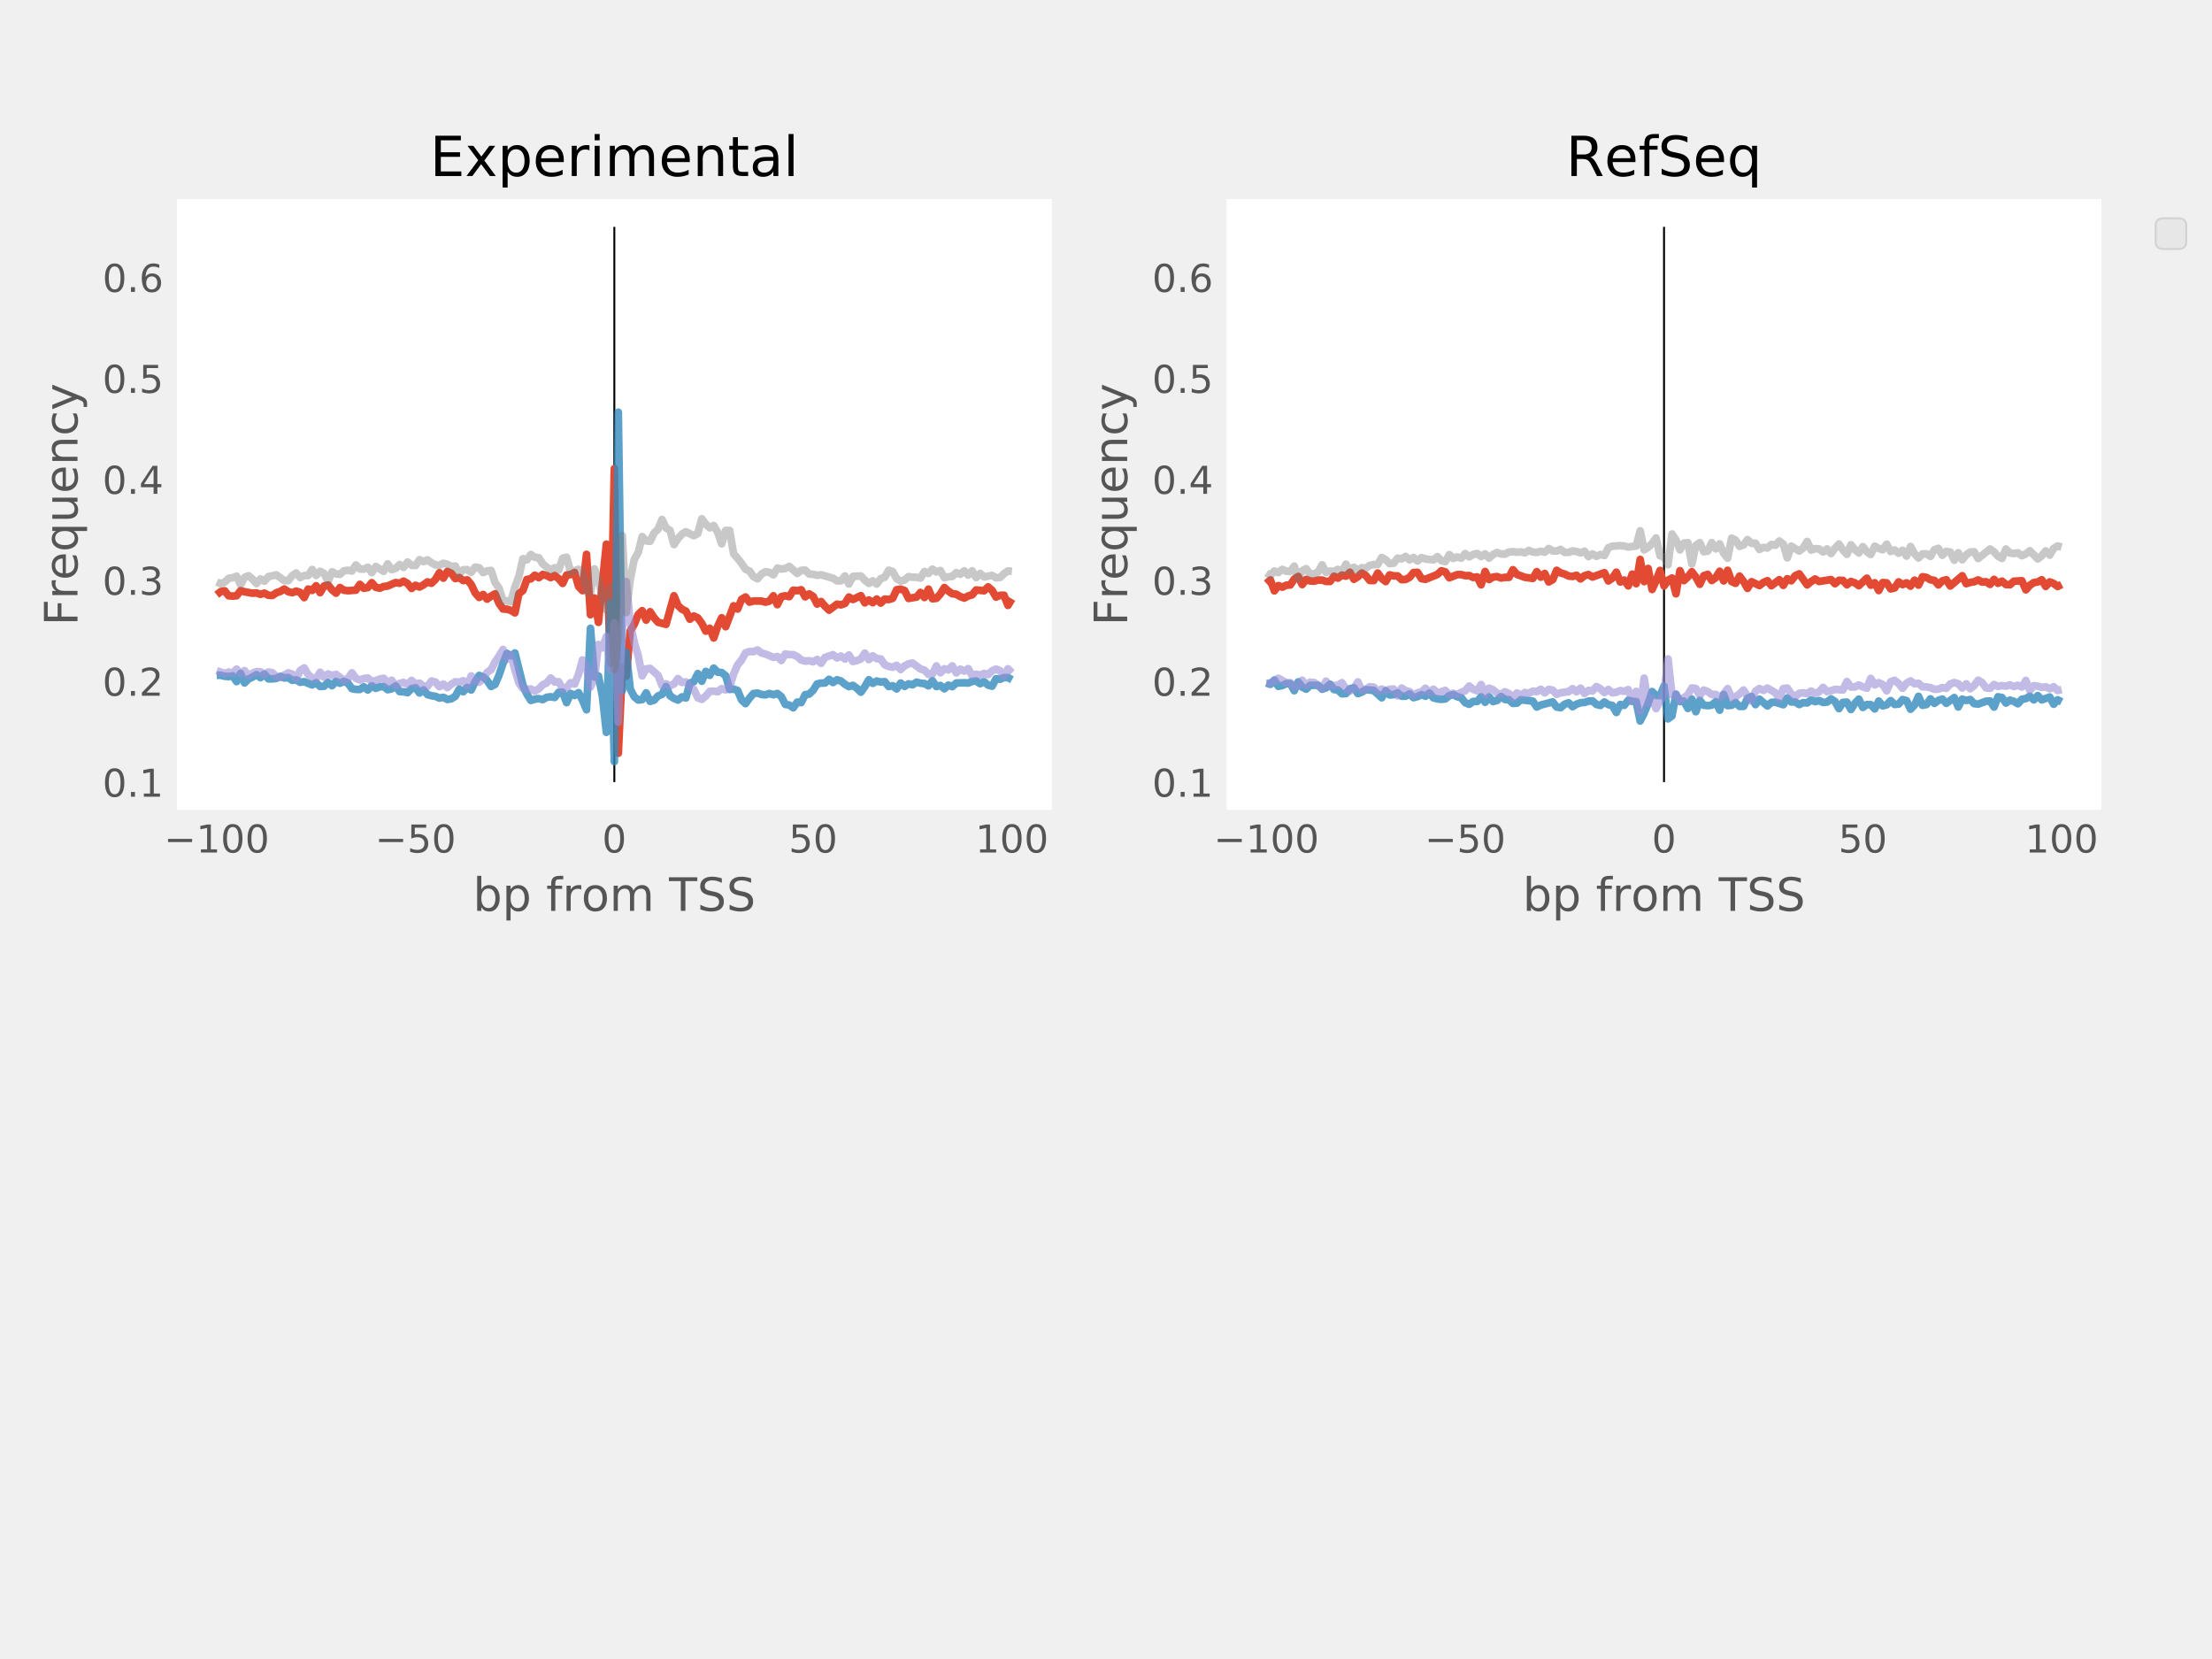 <?xml version="1.0" encoding="utf-8" standalone="no"?>
<!DOCTYPE svg PUBLIC "-//W3C//DTD SVG 1.1//EN"
  "http://www.w3.org/Graphics/SVG/1.1/DTD/svg11.dtd">
<!-- Created with matplotlib (https://matplotlib.org/) -->
<svg height="432pt" version="1.1" viewBox="0 0 576 432" width="576pt" xmlns="http://www.w3.org/2000/svg" xmlns:xlink="http://www.w3.org/1999/xlink">
 <defs>
  <style type="text/css">
*{stroke-linecap:butt;stroke-linejoin:round;}
  </style>
 </defs>
 <g id="figure_1">
  <g id="patch_1">
   <path d="M 0 432 
L 576 432 
L 576 0 
L 0 0 
z
" style="fill:#f0f0f0;"/>
  </g>
  <g id="axes_1">
   <g id="patch_2">
    <path d="M 46.08 210.895 
L 273.862 210.895 
L 273.862 51.84 
L 46.08 51.84 
z
" style="fill:#ffffff;"/>
   </g>
   <g id="matplotlib.axis_1">
    <g id="xtick_1">
     <g id="line2d_1">
      <path clip-path="url(#pa3b6cbe580)" d="M 56.434 210.895 
L 56.434 51.84 
" style="fill:none;stroke:#ffffff;"/>
     </g>
     <g id="line2d_2"/>
     <g id="text_1">
      <!-- −100 -->
      <defs>
       <path d="M 10.594 35.5 
L 73.188 35.5 
L 73.188 27.203 
L 10.594 27.203 
z
" id="DejaVuSans-8722"/>
       <path d="M 12.406 8.297 
L 28.516 8.297 
L 28.516 63.922 
L 10.984 60.406 
L 10.984 69.391 
L 28.422 72.906 
L 38.281 72.906 
L 38.281 8.297 
L 54.391 8.297 
L 54.391 0 
L 12.406 0 
z
" id="DejaVuSans-49"/>
       <path d="M 31.781 66.406 
Q 24.172 66.406 20.328 58.906 
Q 16.5 51.422 16.5 36.375 
Q 16.5 21.391 20.328 13.891 
Q 24.172 6.391 31.781 6.391 
Q 39.453 6.391 43.281 13.891 
Q 47.125 21.391 47.125 36.375 
Q 47.125 51.422 43.281 58.906 
Q 39.453 66.406 31.781 66.406 
z
M 31.781 74.219 
Q 44.047 74.219 50.516 64.516 
Q 56.984 54.828 56.984 36.375 
Q 56.984 17.969 50.516 8.266 
Q 44.047 -1.422 31.781 -1.422 
Q 19.531 -1.422 13.062 8.266 
Q 6.594 17.969 6.594 36.375 
Q 6.594 54.828 13.062 64.516 
Q 19.531 74.219 31.781 74.219 
z
" id="DejaVuSans-48"/>
      </defs>
      <g style="fill:#555555;" transform="translate(42.7 221.993)scale(0.1 -0.1)">
       <use xlink:href="#DejaVuSans-8722"/>
       <use x="83.789" xlink:href="#DejaVuSans-49"/>
       <use x="147.412" xlink:href="#DejaVuSans-48"/>
       <use x="211.035" xlink:href="#DejaVuSans-48"/>
      </g>
     </g>
    </g>
    <g id="xtick_2">
     <g id="line2d_3">
      <path clip-path="url(#pa3b6cbe580)" d="M 108.202 210.895 
L 108.202 51.84 
" style="fill:none;stroke:#ffffff;"/>
     </g>
     <g id="line2d_4"/>
     <g id="text_2">
      <!-- −50 -->
      <defs>
       <path d="M 10.797 72.906 
L 49.516 72.906 
L 49.516 64.594 
L 19.828 64.594 
L 19.828 46.734 
Q 21.969 47.469 24.109 47.828 
Q 26.266 48.188 28.422 48.188 
Q 40.625 48.188 47.75 41.5 
Q 54.891 34.812 54.891 23.391 
Q 54.891 11.625 47.562 5.094 
Q 40.234 -1.422 26.906 -1.422 
Q 22.312 -1.422 17.547 -0.641 
Q 12.797 0.141 7.719 1.703 
L 7.719 11.625 
Q 12.109 9.234 16.797 8.062 
Q 21.484 6.891 26.703 6.891 
Q 35.156 6.891 40.078 11.328 
Q 45.016 15.766 45.016 23.391 
Q 45.016 31 40.078 35.438 
Q 35.156 39.891 26.703 39.891 
Q 22.75 39.891 18.812 39.016 
Q 14.891 38.141 10.797 36.281 
z
" id="DejaVuSans-53"/>
      </defs>
      <g style="fill:#555555;" transform="translate(97.65 221.993)scale(0.1 -0.1)">
       <use xlink:href="#DejaVuSans-8722"/>
       <use x="83.789" xlink:href="#DejaVuSans-53"/>
       <use x="147.412" xlink:href="#DejaVuSans-48"/>
      </g>
     </g>
    </g>
    <g id="xtick_3">
     <g id="line2d_5">
      <path clip-path="url(#pa3b6cbe580)" d="M 159.971 210.895 
L 159.971 51.84 
" style="fill:none;stroke:#ffffff;"/>
     </g>
     <g id="line2d_6"/>
     <g id="text_3">
      <!-- 0 -->
      <g style="fill:#555555;" transform="translate(156.79 221.993)scale(0.1 -0.1)">
       <use xlink:href="#DejaVuSans-48"/>
      </g>
     </g>
    </g>
    <g id="xtick_4">
     <g id="line2d_7">
      <path clip-path="url(#pa3b6cbe580)" d="M 211.74 210.895 
L 211.74 51.84 
" style="fill:none;stroke:#ffffff;"/>
     </g>
     <g id="line2d_8"/>
     <g id="text_4">
      <!-- 50 -->
      <g style="fill:#555555;" transform="translate(205.377 221.993)scale(0.1 -0.1)">
       <use xlink:href="#DejaVuSans-53"/>
       <use x="63.623" xlink:href="#DejaVuSans-48"/>
      </g>
     </g>
    </g>
    <g id="xtick_5">
     <g id="line2d_9">
      <path clip-path="url(#pa3b6cbe580)" d="M 263.508 210.895 
L 263.508 51.84 
" style="fill:none;stroke:#ffffff;"/>
     </g>
     <g id="line2d_10"/>
     <g id="text_5">
      <!-- 100 -->
      <g style="fill:#555555;" transform="translate(253.964 221.993)scale(0.1 -0.1)">
       <use xlink:href="#DejaVuSans-49"/>
       <use x="63.623" xlink:href="#DejaVuSans-48"/>
       <use x="127.246" xlink:href="#DejaVuSans-48"/>
      </g>
     </g>
    </g>
    <g id="text_6">
     <!-- bp from TSS -->
     <defs>
      <path d="M 48.688 27.297 
Q 48.688 37.203 44.609 42.844 
Q 40.531 48.484 33.406 48.484 
Q 26.266 48.484 22.188 42.844 
Q 18.109 37.203 18.109 27.297 
Q 18.109 17.391 22.188 11.75 
Q 26.266 6.109 33.406 6.109 
Q 40.531 6.109 44.609 11.75 
Q 48.688 17.391 48.688 27.297 
z
M 18.109 46.391 
Q 20.953 51.266 25.266 53.625 
Q 29.594 56 35.594 56 
Q 45.562 56 51.781 48.094 
Q 58.016 40.188 58.016 27.297 
Q 58.016 14.406 51.781 6.484 
Q 45.562 -1.422 35.594 -1.422 
Q 29.594 -1.422 25.266 0.953 
Q 20.953 3.328 18.109 8.203 
L 18.109 0 
L 9.078 0 
L 9.078 75.984 
L 18.109 75.984 
z
" id="DejaVuSans-98"/>
      <path d="M 18.109 8.203 
L 18.109 -20.797 
L 9.078 -20.797 
L 9.078 54.688 
L 18.109 54.688 
L 18.109 46.391 
Q 20.953 51.266 25.266 53.625 
Q 29.594 56 35.594 56 
Q 45.562 56 51.781 48.094 
Q 58.016 40.188 58.016 27.297 
Q 58.016 14.406 51.781 6.484 
Q 45.562 -1.422 35.594 -1.422 
Q 29.594 -1.422 25.266 0.953 
Q 20.953 3.328 18.109 8.203 
z
M 48.688 27.297 
Q 48.688 37.203 44.609 42.844 
Q 40.531 48.484 33.406 48.484 
Q 26.266 48.484 22.188 42.844 
Q 18.109 37.203 18.109 27.297 
Q 18.109 17.391 22.188 11.75 
Q 26.266 6.109 33.406 6.109 
Q 40.531 6.109 44.609 11.75 
Q 48.688 17.391 48.688 27.297 
z
" id="DejaVuSans-112"/>
      <path id="DejaVuSans-32"/>
      <path d="M 37.109 75.984 
L 37.109 68.5 
L 28.516 68.5 
Q 23.688 68.5 21.797 66.547 
Q 19.922 64.594 19.922 59.516 
L 19.922 54.688 
L 34.719 54.688 
L 34.719 47.703 
L 19.922 47.703 
L 19.922 0 
L 10.891 0 
L 10.891 47.703 
L 2.297 47.703 
L 2.297 54.688 
L 10.891 54.688 
L 10.891 58.5 
Q 10.891 67.625 15.141 71.797 
Q 19.391 75.984 28.609 75.984 
z
" id="DejaVuSans-102"/>
      <path d="M 41.109 46.297 
Q 39.594 47.172 37.812 47.578 
Q 36.031 48 33.891 48 
Q 26.266 48 22.188 43.047 
Q 18.109 38.094 18.109 28.812 
L 18.109 0 
L 9.078 0 
L 9.078 54.688 
L 18.109 54.688 
L 18.109 46.188 
Q 20.953 51.172 25.484 53.578 
Q 30.031 56 36.531 56 
Q 37.453 56 38.578 55.875 
Q 39.703 55.766 41.062 55.516 
z
" id="DejaVuSans-114"/>
      <path d="M 30.609 48.391 
Q 23.391 48.391 19.188 42.75 
Q 14.984 37.109 14.984 27.297 
Q 14.984 17.484 19.156 11.844 
Q 23.344 6.203 30.609 6.203 
Q 37.797 6.203 41.984 11.859 
Q 46.188 17.531 46.188 27.297 
Q 46.188 37.016 41.984 42.703 
Q 37.797 48.391 30.609 48.391 
z
M 30.609 56 
Q 42.328 56 49.016 48.375 
Q 55.719 40.766 55.719 27.297 
Q 55.719 13.875 49.016 6.219 
Q 42.328 -1.422 30.609 -1.422 
Q 18.844 -1.422 12.172 6.219 
Q 5.516 13.875 5.516 27.297 
Q 5.516 40.766 12.172 48.375 
Q 18.844 56 30.609 56 
z
" id="DejaVuSans-111"/>
      <path d="M 52 44.188 
Q 55.375 50.25 60.062 53.125 
Q 64.75 56 71.094 56 
Q 79.641 56 84.281 50.016 
Q 88.922 44.047 88.922 33.016 
L 88.922 0 
L 79.891 0 
L 79.891 32.719 
Q 79.891 40.578 77.094 44.375 
Q 74.312 48.188 68.609 48.188 
Q 61.625 48.188 57.562 43.547 
Q 53.516 38.922 53.516 30.906 
L 53.516 0 
L 44.484 0 
L 44.484 32.719 
Q 44.484 40.625 41.703 44.406 
Q 38.922 48.188 33.109 48.188 
Q 26.219 48.188 22.156 43.531 
Q 18.109 38.875 18.109 30.906 
L 18.109 0 
L 9.078 0 
L 9.078 54.688 
L 18.109 54.688 
L 18.109 46.188 
Q 21.188 51.219 25.484 53.609 
Q 29.781 56 35.688 56 
Q 41.656 56 45.828 52.969 
Q 50 49.953 52 44.188 
z
" id="DejaVuSans-109"/>
      <path d="M -0.297 72.906 
L 61.375 72.906 
L 61.375 64.594 
L 35.5 64.594 
L 35.5 0 
L 25.594 0 
L 25.594 64.594 
L -0.297 64.594 
z
" id="DejaVuSans-84"/>
      <path d="M 53.516 70.516 
L 53.516 60.891 
Q 47.906 63.578 42.922 64.891 
Q 37.938 66.219 33.297 66.219 
Q 25.25 66.219 20.875 63.094 
Q 16.5 59.969 16.5 54.203 
Q 16.5 49.359 19.406 46.891 
Q 22.312 44.438 30.422 42.922 
L 36.375 41.703 
Q 47.406 39.594 52.656 34.297 
Q 57.906 29 57.906 20.125 
Q 57.906 9.516 50.797 4.047 
Q 43.703 -1.422 29.984 -1.422 
Q 24.812 -1.422 18.969 -0.25 
Q 13.141 0.922 6.891 3.219 
L 6.891 13.375 
Q 12.891 10.016 18.656 8.297 
Q 24.422 6.594 29.984 6.594 
Q 38.422 6.594 43.016 9.906 
Q 47.609 13.234 47.609 19.391 
Q 47.609 24.75 44.312 27.781 
Q 41.016 30.812 33.5 32.328 
L 27.484 33.5 
Q 16.453 35.688 11.516 40.375 
Q 6.594 45.062 6.594 53.422 
Q 6.594 63.094 13.406 68.656 
Q 20.219 74.219 32.172 74.219 
Q 37.312 74.219 42.625 73.281 
Q 47.953 72.359 53.516 70.516 
z
" id="DejaVuSans-83"/>
     </defs>
     <g style="fill:#555555;" transform="translate(123.164 237.191)scale(0.12 -0.12)">
      <use xlink:href="#DejaVuSans-98"/>
      <use x="63.477" xlink:href="#DejaVuSans-112"/>
      <use x="126.953" xlink:href="#DejaVuSans-32"/>
      <use x="158.74" xlink:href="#DejaVuSans-102"/>
      <use x="193.945" xlink:href="#DejaVuSans-114"/>
      <use x="235.027" xlink:href="#DejaVuSans-111"/>
      <use x="296.209" xlink:href="#DejaVuSans-109"/>
      <use x="393.621" xlink:href="#DejaVuSans-32"/>
      <use x="425.408" xlink:href="#DejaVuSans-84"/>
      <use x="486.492" xlink:href="#DejaVuSans-83"/>
      <use x="549.969" xlink:href="#DejaVuSans-83"/>
     </g>
    </g>
   </g>
   <g id="matplotlib.axis_2">
    <g id="ytick_1">
     <g id="line2d_11">
      <path clip-path="url(#pa3b6cbe580)" d="M 46.08 203.665 
L 273.862 203.665 
" style="fill:none;stroke:#ffffff;"/>
     </g>
     <g id="line2d_12"/>
     <g id="text_7">
      <!-- 0.1 -->
      <defs>
       <path d="M 10.688 12.406 
L 21 12.406 
L 21 0 
L 10.688 0 
z
" id="DejaVuSans-46"/>
      </defs>
      <g style="fill:#555555;" transform="translate(26.677 207.464)scale(0.1 -0.1)">
       <use xlink:href="#DejaVuSans-48"/>
       <use x="63.623" xlink:href="#DejaVuSans-46"/>
       <use x="95.41" xlink:href="#DejaVuSans-49"/>
      </g>
     </g>
    </g>
    <g id="ytick_2">
     <g id="line2d_13">
      <path clip-path="url(#pa3b6cbe580)" d="M 46.08 177.375 
L 273.862 177.375 
" style="fill:none;stroke:#ffffff;"/>
     </g>
     <g id="line2d_14"/>
     <g id="text_8">
      <!-- 0.2 -->
      <defs>
       <path d="M 19.188 8.297 
L 53.609 8.297 
L 53.609 0 
L 7.328 0 
L 7.328 8.297 
Q 12.938 14.109 22.625 23.891 
Q 32.328 33.688 34.812 36.531 
Q 39.547 41.844 41.422 45.531 
Q 43.312 49.219 43.312 52.781 
Q 43.312 58.594 39.234 62.25 
Q 35.156 65.922 28.609 65.922 
Q 23.969 65.922 18.812 64.312 
Q 13.672 62.703 7.812 59.422 
L 7.812 69.391 
Q 13.766 71.781 18.938 73 
Q 24.125 74.219 28.422 74.219 
Q 39.75 74.219 46.484 68.547 
Q 53.219 62.891 53.219 53.422 
Q 53.219 48.922 51.531 44.891 
Q 49.859 40.875 45.406 35.406 
Q 44.188 33.984 37.641 27.219 
Q 31.109 20.453 19.188 8.297 
z
" id="DejaVuSans-50"/>
      </defs>
      <g style="fill:#555555;" transform="translate(26.677 181.174)scale(0.1 -0.1)">
       <use xlink:href="#DejaVuSans-48"/>
       <use x="63.623" xlink:href="#DejaVuSans-46"/>
       <use x="95.41" xlink:href="#DejaVuSans-50"/>
      </g>
     </g>
    </g>
    <g id="ytick_3">
     <g id="line2d_15">
      <path clip-path="url(#pa3b6cbe580)" d="M 46.08 151.085 
L 273.862 151.085 
" style="fill:none;stroke:#ffffff;"/>
     </g>
     <g id="line2d_16"/>
     <g id="text_9">
      <!-- 0.3 -->
      <defs>
       <path d="M 40.578 39.312 
Q 47.656 37.797 51.625 33 
Q 55.609 28.219 55.609 21.188 
Q 55.609 10.406 48.188 4.484 
Q 40.766 -1.422 27.094 -1.422 
Q 22.516 -1.422 17.656 -0.516 
Q 12.797 0.391 7.625 2.203 
L 7.625 11.719 
Q 11.719 9.328 16.594 8.109 
Q 21.484 6.891 26.812 6.891 
Q 36.078 6.891 40.938 10.547 
Q 45.797 14.203 45.797 21.188 
Q 45.797 27.641 41.281 31.266 
Q 36.766 34.906 28.719 34.906 
L 20.219 34.906 
L 20.219 43.016 
L 29.109 43.016 
Q 36.375 43.016 40.234 45.922 
Q 44.094 48.828 44.094 54.297 
Q 44.094 59.906 40.109 62.906 
Q 36.141 65.922 28.719 65.922 
Q 24.656 65.922 20.016 65.031 
Q 15.375 64.156 9.812 62.312 
L 9.812 71.094 
Q 15.438 72.656 20.344 73.438 
Q 25.25 74.219 29.594 74.219 
Q 40.828 74.219 47.359 69.109 
Q 53.906 64.016 53.906 55.328 
Q 53.906 49.266 50.438 45.094 
Q 46.969 40.922 40.578 39.312 
z
" id="DejaVuSans-51"/>
      </defs>
      <g style="fill:#555555;" transform="translate(26.677 154.884)scale(0.1 -0.1)">
       <use xlink:href="#DejaVuSans-48"/>
       <use x="63.623" xlink:href="#DejaVuSans-46"/>
       <use x="95.41" xlink:href="#DejaVuSans-51"/>
      </g>
     </g>
    </g>
    <g id="ytick_4">
     <g id="line2d_17">
      <path clip-path="url(#pa3b6cbe580)" d="M 46.08 124.795 
L 273.862 124.795 
" style="fill:none;stroke:#ffffff;"/>
     </g>
     <g id="line2d_18"/>
     <g id="text_10">
      <!-- 0.4 -->
      <defs>
       <path d="M 37.797 64.312 
L 12.891 25.391 
L 37.797 25.391 
z
M 35.203 72.906 
L 47.609 72.906 
L 47.609 25.391 
L 58.016 25.391 
L 58.016 17.188 
L 47.609 17.188 
L 47.609 0 
L 37.797 0 
L 37.797 17.188 
L 4.891 17.188 
L 4.891 26.703 
z
" id="DejaVuSans-52"/>
      </defs>
      <g style="fill:#555555;" transform="translate(26.677 128.594)scale(0.1 -0.1)">
       <use xlink:href="#DejaVuSans-48"/>
       <use x="63.623" xlink:href="#DejaVuSans-46"/>
       <use x="95.41" xlink:href="#DejaVuSans-52"/>
      </g>
     </g>
    </g>
    <g id="ytick_5">
     <g id="line2d_19">
      <path clip-path="url(#pa3b6cbe580)" d="M 46.08 98.505 
L 273.862 98.505 
" style="fill:none;stroke:#ffffff;"/>
     </g>
     <g id="line2d_20"/>
     <g id="text_11">
      <!-- 0.5 -->
      <g style="fill:#555555;" transform="translate(26.677 102.304)scale(0.1 -0.1)">
       <use xlink:href="#DejaVuSans-48"/>
       <use x="63.623" xlink:href="#DejaVuSans-46"/>
       <use x="95.41" xlink:href="#DejaVuSans-53"/>
      </g>
     </g>
    </g>
    <g id="ytick_6">
     <g id="line2d_21">
      <path clip-path="url(#pa3b6cbe580)" d="M 46.08 72.215 
L 273.862 72.215 
" style="fill:none;stroke:#ffffff;"/>
     </g>
     <g id="line2d_22"/>
     <g id="text_12">
      <!-- 0.6 -->
      <defs>
       <path d="M 33.016 40.375 
Q 26.375 40.375 22.484 35.828 
Q 18.609 31.297 18.609 23.391 
Q 18.609 15.531 22.484 10.953 
Q 26.375 6.391 33.016 6.391 
Q 39.656 6.391 43.531 10.953 
Q 47.406 15.531 47.406 23.391 
Q 47.406 31.297 43.531 35.828 
Q 39.656 40.375 33.016 40.375 
z
M 52.594 71.297 
L 52.594 62.312 
Q 48.875 64.062 45.094 64.984 
Q 41.312 65.922 37.594 65.922 
Q 27.828 65.922 22.672 59.328 
Q 17.531 52.734 16.797 39.406 
Q 19.672 43.656 24.016 45.922 
Q 28.375 48.188 33.594 48.188 
Q 44.578 48.188 50.953 41.516 
Q 57.328 34.859 57.328 23.391 
Q 57.328 12.156 50.688 5.359 
Q 44.047 -1.422 33.016 -1.422 
Q 20.359 -1.422 13.672 8.266 
Q 6.984 17.969 6.984 36.375 
Q 6.984 53.656 15.188 63.938 
Q 23.391 74.219 37.203 74.219 
Q 40.922 74.219 44.703 73.484 
Q 48.484 72.75 52.594 71.297 
z
" id="DejaVuSans-54"/>
      </defs>
      <g style="fill:#555555;" transform="translate(26.677 76.014)scale(0.1 -0.1)">
       <use xlink:href="#DejaVuSans-48"/>
       <use x="63.623" xlink:href="#DejaVuSans-46"/>
       <use x="95.41" xlink:href="#DejaVuSans-54"/>
      </g>
     </g>
    </g>
    <g id="text_13">
     <!-- Frequency -->
     <defs>
      <path d="M 9.812 72.906 
L 51.703 72.906 
L 51.703 64.594 
L 19.672 64.594 
L 19.672 43.109 
L 48.578 43.109 
L 48.578 34.812 
L 19.672 34.812 
L 19.672 0 
L 9.812 0 
z
" id="DejaVuSans-70"/>
      <path d="M 56.203 29.594 
L 56.203 25.203 
L 14.891 25.203 
Q 15.484 15.922 20.484 11.062 
Q 25.484 6.203 34.422 6.203 
Q 39.594 6.203 44.453 7.469 
Q 49.312 8.734 54.109 11.281 
L 54.109 2.781 
Q 49.266 0.734 44.188 -0.344 
Q 39.109 -1.422 33.891 -1.422 
Q 20.797 -1.422 13.156 6.188 
Q 5.516 13.812 5.516 26.812 
Q 5.516 40.234 12.766 48.109 
Q 20.016 56 32.328 56 
Q 43.359 56 49.781 48.891 
Q 56.203 41.797 56.203 29.594 
z
M 47.219 32.234 
Q 47.125 39.594 43.094 43.984 
Q 39.062 48.391 32.422 48.391 
Q 24.906 48.391 20.391 44.141 
Q 15.875 39.891 15.188 32.172 
z
" id="DejaVuSans-101"/>
      <path d="M 14.797 27.297 
Q 14.797 17.391 18.875 11.75 
Q 22.953 6.109 30.078 6.109 
Q 37.203 6.109 41.297 11.75 
Q 45.406 17.391 45.406 27.297 
Q 45.406 37.203 41.297 42.844 
Q 37.203 48.484 30.078 48.484 
Q 22.953 48.484 18.875 42.844 
Q 14.797 37.203 14.797 27.297 
z
M 45.406 8.203 
Q 42.578 3.328 38.25 0.953 
Q 33.938 -1.422 27.875 -1.422 
Q 17.969 -1.422 11.734 6.484 
Q 5.516 14.406 5.516 27.297 
Q 5.516 40.188 11.734 48.094 
Q 17.969 56 27.875 56 
Q 33.938 56 38.25 53.625 
Q 42.578 51.266 45.406 46.391 
L 45.406 54.688 
L 54.391 54.688 
L 54.391 -20.797 
L 45.406 -20.797 
z
" id="DejaVuSans-113"/>
      <path d="M 8.5 21.578 
L 8.5 54.688 
L 17.484 54.688 
L 17.484 21.922 
Q 17.484 14.156 20.5 10.266 
Q 23.531 6.391 29.594 6.391 
Q 36.859 6.391 41.078 11.031 
Q 45.312 15.672 45.312 23.688 
L 45.312 54.688 
L 54.297 54.688 
L 54.297 0 
L 45.312 0 
L 45.312 8.406 
Q 42.047 3.422 37.719 1 
Q 33.406 -1.422 27.688 -1.422 
Q 18.266 -1.422 13.375 4.438 
Q 8.5 10.297 8.5 21.578 
z
M 31.109 56 
z
" id="DejaVuSans-117"/>
      <path d="M 54.891 33.016 
L 54.891 0 
L 45.906 0 
L 45.906 32.719 
Q 45.906 40.484 42.875 44.328 
Q 39.844 48.188 33.797 48.188 
Q 26.516 48.188 22.312 43.547 
Q 18.109 38.922 18.109 30.906 
L 18.109 0 
L 9.078 0 
L 9.078 54.688 
L 18.109 54.688 
L 18.109 46.188 
Q 21.344 51.125 25.703 53.562 
Q 30.078 56 35.797 56 
Q 45.219 56 50.047 50.172 
Q 54.891 44.344 54.891 33.016 
z
" id="DejaVuSans-110"/>
      <path d="M 48.781 52.594 
L 48.781 44.188 
Q 44.969 46.297 41.141 47.344 
Q 37.312 48.391 33.406 48.391 
Q 24.656 48.391 19.812 42.844 
Q 14.984 37.312 14.984 27.297 
Q 14.984 17.281 19.812 11.734 
Q 24.656 6.203 33.406 6.203 
Q 37.312 6.203 41.141 7.25 
Q 44.969 8.297 48.781 10.406 
L 48.781 2.094 
Q 45.016 0.344 40.984 -0.531 
Q 36.969 -1.422 32.422 -1.422 
Q 20.062 -1.422 12.781 6.344 
Q 5.516 14.109 5.516 27.297 
Q 5.516 40.672 12.859 48.328 
Q 20.219 56 33.016 56 
Q 37.156 56 41.109 55.141 
Q 45.062 54.297 48.781 52.594 
z
" id="DejaVuSans-99"/>
      <path d="M 32.172 -5.078 
Q 28.375 -14.844 24.75 -17.812 
Q 21.141 -20.797 15.094 -20.797 
L 7.906 -20.797 
L 7.906 -13.281 
L 13.188 -13.281 
Q 16.891 -13.281 18.938 -11.516 
Q 21 -9.766 23.484 -3.219 
L 25.094 0.875 
L 2.984 54.688 
L 12.5 54.688 
L 29.594 11.922 
L 46.688 54.688 
L 56.203 54.688 
z
" id="DejaVuSans-121"/>
     </defs>
     <g style="fill:#555555;" transform="translate(20.181 162.924)rotate(-90)scale(0.12 -0.12)">
      <use xlink:href="#DejaVuSans-70"/>
      <use x="57.41" xlink:href="#DejaVuSans-114"/>
      <use x="98.492" xlink:href="#DejaVuSans-101"/>
      <use x="160.016" xlink:href="#DejaVuSans-113"/>
      <use x="223.492" xlink:href="#DejaVuSans-117"/>
      <use x="286.871" xlink:href="#DejaVuSans-101"/>
      <use x="348.395" xlink:href="#DejaVuSans-110"/>
      <use x="411.773" xlink:href="#DejaVuSans-99"/>
      <use x="466.754" xlink:href="#DejaVuSans-121"/>
     </g>
    </g>
   </g>
   <g id="LineCollection_1">
    <path clip-path="url(#pa3b6cbe580)" d="M 159.971 203.665 
L 159.971 59.07 
" style="fill:none;stroke:#000000;stroke-width:0.5;"/>
   </g>
   <g id="line2d_23">
    <path clip-path="url(#pa3b6cbe580)" d="M 56.434 154.879 
L 57.469 154.05 
L 58.504 153.844 
L 59.54 155.139 
L 60.575 155.22 
L 61.611 155.126 
L 62.646 153.818 
L 63.681 154.091 
L 65.752 154.481 
L 66.787 154.396 
L 67.823 154.764 
L 68.858 154.456 
L 69.894 155.003 
L 70.929 155.054 
L 71.964 154.364 
L 73 154.005 
L 74.035 153.38 
L 75.07 154.082 
L 76.106 154.338 
L 77.141 153.928 
L 78.177 154.27 
L 79.212 155.613 
L 80.247 153.389 
L 81.283 153.74 
L 82.318 152.542 
L 83.353 154.321 
L 84.389 152.579 
L 85.424 152.339 
L 86.46 153.58 
L 87.495 154.46 
L 88.53 152.998 
L 89.566 153.693 
L 90.601 153.822 
L 92.672 153.668 
L 93.707 152.171 
L 94.742 153.18 
L 95.778 153.001 
L 96.813 151.735 
L 97.849 152.932 
L 98.884 153.172 
L 99.919 152.718 
L 100.955 152.599 
L 103.025 151.692 
L 104.061 151.88 
L 105.096 151.335 
L 106.132 151.951 
L 107.167 153.225 
L 108.202 152.413 
L 109.238 152.858 
L 110.273 152.296 
L 111.308 151.529 
L 112.344 151.882 
L 113.379 150.892 
L 114.415 149.139 
L 115.45 150.544 
L 116.485 148.817 
L 117.521 149.287 
L 118.556 150.655 
L 119.591 150.39 
L 120.627 151.177 
L 121.662 150.997 
L 122.698 152.203 
L 123.733 154.384 
L 124.768 155.564 
L 125.804 154.803 
L 126.839 156.008 
L 127.874 155.241 
L 128.91 154.626 
L 129.945 157.097 
L 130.98 158.584 
L 132.016 158.627 
L 133.051 158.943 
L 134.087 159.585 
L 135.122 154.591 
L 136.157 153.762 
L 137.193 150.898 
L 138.228 150.735 
L 139.263 149.786 
L 140.299 150.427 
L 141.334 149.589 
L 142.37 149.897 
L 143.405 150.41 
L 144.44 149.88 
L 145.476 150.684 
L 146.511 151.915 
L 147.546 149.735 
L 148.582 149.624 
L 149.617 149.068 
L 150.653 152.719 
L 151.688 153.796 
L 152.723 144.348 
L 153.759 160.068 
L 154.794 155.716 
L 155.829 162.052 
L 157.9 141.703 
L 158.936 172.629 
L 159.971 122.03 
L 161.006 196.137 
L 162.042 173.894 
L 163.077 176.074 
L 164.112 164.285 
L 165.148 162.601 
L 166.183 160.02 
L 167.219 159.019 
L 168.254 161.473 
L 169.289 159.287 
L 170.325 160.868 
L 171.36 162.031 
L 173.431 162.578 
L 175.501 155.141 
L 176.537 157.663 
L 177.572 158.646 
L 178.608 159.133 
L 179.643 161.236 
L 180.678 160.407 
L 181.714 160.903 
L 182.749 162.33 
L 183.784 164.347 
L 184.82 163.601 
L 185.855 166.115 
L 186.891 163.097 
L 187.926 160.866 
L 188.961 163.191 
L 191.032 157.752 
L 192.067 158.59 
L 193.103 156.076 
L 194.138 155.461 
L 195.174 156.786 
L 196.209 156.495 
L 198.28 156.519 
L 199.315 156.801 
L 200.35 156.519 
L 201.386 155.151 
L 202.421 157.45 
L 203.457 155.365 
L 204.492 155.142 
L 205.527 155.365 
L 206.563 153.697 
L 207.598 153.823 
L 208.633 153.575 
L 209.669 155.405 
L 210.704 154.652 
L 211.74 155.302 
L 212.775 157.294 
L 213.81 156.644 
L 214.846 157.875 
L 215.881 158.884 
L 217.952 157.337 
L 218.987 157.499 
L 220.022 157.14 
L 221.058 155.473 
L 222.093 156.106 
L 224.164 155.114 
L 225.199 156.978 
L 226.235 156.234 
L 227.27 156.935 
L 228.305 155.995 
L 229.341 157.038 
L 230.376 156.012 
L 231.412 156.123 
L 232.447 155.798 
L 233.482 153.584 
L 234.518 153.413 
L 235.553 153.772 
L 236.588 155.832 
L 238.659 155.482 
L 239.695 154.276 
L 240.73 155.593 
L 241.765 153.41 
L 242.801 155.915 
L 243.836 155.804 
L 244.871 154.676 
L 245.907 152.991 
L 246.942 153.906 
L 247.978 154.616 
L 249.013 154.727 
L 250.048 155.351 
L 251.084 155.736 
L 252.119 155.189 
L 253.154 154.889 
L 254.19 153.624 
L 256.26 153.827 
L 257.296 152.826 
L 258.331 153.707 
L 259.367 155.477 
L 260.402 155.024 
L 261.437 154.998 
L 262.473 157.64 
L 263.508 155.938 
L 263.508 155.938 
" style="fill:none;stroke:#e24a33;stroke-width:2;"/>
   </g>
   <g id="line2d_24">
    <path clip-path="url(#pa3b6cbe580)" d="M 56.434 175.847 
L 57.469 175.838 
L 58.504 176.095 
L 59.54 176.182 
L 60.575 175.972 
L 61.611 177.495 
L 62.646 175.348 
L 63.681 177.828 
L 64.717 176.786 
L 65.752 176.326 
L 66.787 175.685 
L 67.823 176.463 
L 68.858 175.531 
L 69.894 176.771 
L 70.929 176.78 
L 71.964 176.653 
L 73 176.123 
L 74.035 176.55 
L 75.07 176.448 
L 76.106 177.149 
L 77.141 177.046 
L 78.177 177.662 
L 79.212 177.508 
L 81.283 178.355 
L 82.318 177.765 
L 83.353 178.766 
L 84.389 178.699 
L 85.424 177.707 
L 86.46 178.553 
L 87.495 177.442 
L 88.53 177.912 
L 89.566 177.435 
L 90.601 177.896 
L 91.636 179.325 
L 92.672 179.513 
L 93.707 179.53 
L 94.742 178.854 
L 95.778 179.675 
L 96.813 178.589 
L 97.849 179.239 
L 98.884 178.837 
L 99.919 178.803 
L 100.955 179.598 
L 101.99 179.359 
L 103.025 178.615 
L 104.061 180.077 
L 105.096 180.139 
L 106.132 180.37 
L 107.167 179.318 
L 108.202 179.078 
L 109.238 180.447 
L 110.273 179.661 
L 111.308 180.869 
L 112.344 181.161 
L 113.379 181.317 
L 114.415 181.779 
L 115.45 181.575 
L 116.485 182.139 
L 117.521 181.96 
L 118.556 181.318 
L 119.591 179.463 
L 120.627 180.121 
L 121.662 179.01 
L 122.698 179.677 
L 123.733 177.513 
L 124.768 175.88 
L 125.804 176.273 
L 126.839 177.18 
L 127.874 178.746 
L 128.91 178.233 
L 129.945 175.822 
L 130.98 172.77 
L 132.016 170.145 
L 133.051 170.777 
L 134.087 170.042 
L 136.157 178.37 
L 137.193 180.739 
L 138.228 182.38 
L 139.263 182.072 
L 140.299 181.91 
L 141.334 182.175 
L 142.37 181.568 
L 143.405 181.44 
L 144.44 181.619 
L 145.476 180.277 
L 146.511 180.251 
L 147.546 182.979 
L 148.582 180.567 
L 149.617 181.098 
L 150.653 180.362 
L 151.688 182.346 
L 152.723 184.817 
L 153.759 163.599 
L 154.794 176.304 
L 155.829 176.014 
L 156.865 181.272 
L 157.9 190.694 
L 158.936 157.011 
L 159.971 198.334 
L 161.006 107.335 
L 162.042 179.81 
L 163.077 169.885 
L 164.112 179.442 
L 165.148 181.417 
L 166.183 182.288 
L 167.219 182.177 
L 168.254 180.416 
L 169.289 182.64 
L 170.325 182.316 
L 171.36 181.222 
L 172.395 180.811 
L 173.431 178.785 
L 174.466 181.179 
L 175.501 181.862 
L 176.537 182.29 
L 177.572 181.469 
L 178.608 181.752 
L 179.643 177.896 
L 180.678 177.486 
L 181.714 175.409 
L 182.749 177.392 
L 183.784 174.836 
L 184.82 175.852 
L 185.855 173.979 
L 186.891 175.039 
L 187.926 175.133 
L 188.961 175.962 
L 189.997 179.526 
L 191.032 179.44 
L 192.067 179.799 
L 193.103 182.261 
L 194.138 183.219 
L 195.174 181.791 
L 196.209 180.594 
L 197.244 180.473 
L 198.28 180.841 
L 199.315 180.943 
L 200.35 180.584 
L 201.386 180.909 
L 202.421 180.576 
L 203.457 181.396 
L 204.492 183.431 
L 205.527 183.593 
L 206.563 184.311 
L 207.598 182.822 
L 208.633 182.959 
L 209.669 180.89 
L 210.704 180.745 
L 211.74 179.736 
L 212.775 178.095 
L 213.81 177.872 
L 214.846 177.855 
L 215.881 176.898 
L 216.916 177.727 
L 217.952 177.009 
L 218.987 177.342 
L 220.022 178.18 
L 221.058 178.796 
L 222.093 178.471 
L 223.129 179.232 
L 224.164 180.232 
L 225.199 178.804 
L 226.235 177.009 
L 227.27 177.941 
L 228.305 177.334 
L 229.341 177.607 
L 230.376 177.496 
L 231.412 178.77 
L 232.447 178.573 
L 233.482 179.394 
L 234.518 177.864 
L 235.553 178.727 
L 236.588 178.069 
L 237.624 178.317 
L 238.659 177.633 
L 239.695 177.898 
L 240.73 177.992 
L 241.765 178.589 
L 242.801 177.264 
L 243.836 178.768 
L 244.871 178.486 
L 245.907 179.35 
L 246.942 178.409 
L 247.978 178.803 
L 249.013 177.862 
L 251.084 177.794 
L 252.119 177.862 
L 253.154 177.426 
L 254.19 177.332 
L 255.225 178.033 
L 256.26 177.51 
L 257.296 178.391 
L 258.331 178.69 
L 259.367 176.74 
L 260.402 176.869 
L 261.437 176.441 
L 262.473 176.441 
L 263.508 177.014 
L 263.508 177.014 
" style="fill:none;stroke:#348abd;stroke-opacity:0.8;stroke-width:2;"/>
   </g>
   <g id="line2d_25">
    <path clip-path="url(#pa3b6cbe580)" d="M 56.434 174.649 
L 58.504 175.394 
L 59.54 174.993 
L 60.575 175.296 
L 61.611 174.244 
L 62.646 175.467 
L 63.681 174.629 
L 64.717 175.974 
L 65.752 175.317 
L 66.787 174.881 
L 67.823 174.932 
L 68.858 175.599 
L 69.894 174.983 
L 70.929 175.171 
L 71.964 176.208 
L 73 176.396 
L 75.07 175.207 
L 76.106 175.549 
L 77.141 176.739 
L 78.177 174.583 
L 79.212 173.924 
L 80.247 175.669 
L 81.283 176.542 
L 82.318 176.756 
L 83.353 175.062 
L 84.389 176.33 
L 85.424 175.5 
L 86.46 175.893 
L 87.495 175.594 
L 89.566 177.161 
L 90.601 176.708 
L 91.636 175.202 
L 92.672 176.622 
L 93.707 177.067 
L 94.742 176.691 
L 95.778 176.537 
L 96.813 177.486 
L 97.849 177.229 
L 98.884 176.827 
L 99.919 176.631 
L 100.955 177.888 
L 101.99 177.127 
L 103.025 178.598 
L 104.061 177.965 
L 105.096 177.702 
L 106.132 178.249 
L 107.167 177.171 
L 108.202 178.155 
L 109.238 177.881 
L 110.273 178.712 
L 111.308 178.731 
L 112.344 177.339 
L 113.379 177.597 
L 114.415 178.811 
L 115.45 178.129 
L 116.485 179.035 
L 117.521 178.163 
L 118.556 177.539 
L 119.591 177.65 
L 120.627 177.257 
L 121.662 178.591 
L 122.698 176.008 
L 123.733 177.342 
L 124.768 177.642 
L 125.804 176.744 
L 126.839 175.076 
L 127.874 174.394 
L 128.91 172.385 
L 129.945 170.863 
L 130.98 169.118 
L 132.016 171.675 
L 133.051 170.546 
L 134.087 174.437 
L 135.122 177.831 
L 136.157 179.302 
L 137.193 179.49 
L 138.228 179.413 
L 139.263 179.952 
L 140.299 179.362 
L 141.334 178.319 
L 142.37 177.806 
L 143.405 176.557 
L 144.44 177.592 
L 145.476 177.515 
L 146.511 179.388 
L 147.546 179.097 
L 148.582 177.789 
L 149.617 178.139 
L 150.653 175.583 
L 151.688 171.838 
L 152.723 173.684 
L 153.759 178.912 
L 154.794 176.757 
L 155.829 167.814 
L 156.865 168.721 
L 157.9 165.762 
L 158.936 174.441 
L 159.971 162.191 
L 161.006 188.042 
L 162.042 163.764 
L 163.077 151.454 
L 164.112 162.294 
L 165.148 167.217 
L 166.183 170.739 
L 167.219 175.997 
L 168.254 174.184 
L 169.289 174.05 
L 171.36 175.87 
L 172.395 178.563 
L 173.431 178.059 
L 174.466 178.597 
L 175.501 178.11 
L 176.537 176.708 
L 177.572 177.708 
L 178.608 177.563 
L 179.643 178.751 
L 180.678 179.529 
L 181.714 181.709 
L 182.749 182.11 
L 183.784 181.256 
L 184.82 180.023 
L 185.855 179.972 
L 186.891 180.134 
L 187.926 179.314 
L 188.961 179.638 
L 189.997 178.85 
L 191.032 175.499 
L 192.067 173.148 
L 193.103 171.874 
L 194.138 170.011 
L 195.174 169.661 
L 196.209 169.695 
L 197.244 169.24 
L 198.28 170.043 
L 199.315 170.308 
L 201.386 171.172 
L 202.421 170.958 
L 203.457 171.984 
L 204.492 170.3 
L 205.527 170.471 
L 206.563 170.471 
L 207.598 170.947 
L 208.633 171.871 
L 209.669 172.161 
L 210.704 172.05 
L 211.74 172.332 
L 212.775 171.717 
L 213.81 172.734 
L 214.846 171.187 
L 216.916 170.477 
L 217.952 171.324 
L 218.987 170.836 
L 220.022 171.606 
L 221.058 170.563 
L 222.093 172.247 
L 223.129 172.025 
L 224.164 171.589 
L 225.199 170.067 
L 226.235 171.76 
L 227.27 170.794 
L 228.305 171.512 
L 229.341 171.597 
L 230.376 173.085 
L 231.412 173.538 
L 232.447 173.743 
L 233.482 173.256 
L 234.518 174.333 
L 235.553 173.393 
L 236.588 172.871 
L 237.624 172.657 
L 239.695 174.205 
L 240.73 174.504 
L 241.765 175.597 
L 242.801 175.537 
L 243.836 173.408 
L 244.871 175.195 
L 245.907 174.143 
L 246.942 174.417 
L 247.978 173.408 
L 249.013 175.212 
L 250.048 174.246 
L 251.084 174.742 
L 252.119 174.117 
L 253.154 175.964 
L 254.19 175.554 
L 255.225 175.81 
L 256.26 175.355 
L 257.296 175.646 
L 258.331 174.688 
L 259.367 174.227 
L 260.402 174.663 
L 261.437 176.091 
L 262.473 174.158 
L 263.508 175.201 
L 263.508 175.201 
" style="fill:none;stroke:#988ed5;stroke-opacity:0.6;stroke-width:2;"/>
   </g>
   <g id="line2d_26">
    <path clip-path="url(#pa3b6cbe580)" d="M 56.434 151.543 
L 57.469 152.022 
L 58.504 151.586 
L 59.54 150.605 
L 60.575 150.43 
L 61.611 150.054 
L 62.646 152.286 
L 63.681 150.37 
L 64.717 149.928 
L 65.752 150.795 
L 66.787 151.958 
L 67.823 150.761 
L 68.858 151.334 
L 69.894 150.162 
L 71.964 149.694 
L 74.035 151.199 
L 75.07 151.182 
L 76.106 149.882 
L 77.141 149.207 
L 78.177 150.404 
L 79.212 149.874 
L 80.247 149.874 
L 81.283 148.283 
L 82.318 149.857 
L 83.353 148.77 
L 84.389 149.312 
L 85.424 151.373 
L 86.46 148.893 
L 87.495 149.423 
L 88.53 149.56 
L 89.566 148.63 
L 90.601 148.493 
L 91.636 148.69 
L 92.672 147.117 
L 93.707 148.151 
L 94.742 148.194 
L 95.778 147.707 
L 96.813 149.109 
L 97.849 147.519 
L 99.919 148.767 
L 100.955 146.834 
L 101.99 148.331 
L 103.025 148.014 
L 104.061 146.997 
L 105.096 147.744 
L 106.132 146.349 
L 107.167 147.205 
L 108.202 147.273 
L 109.238 145.734 
L 110.273 146.25 
L 111.308 145.79 
L 112.344 146.537 
L 113.379 147.113 
L 114.415 147.19 
L 115.45 146.671 
L 116.485 146.928 
L 117.521 147.509 
L 118.556 147.406 
L 119.591 149.416 
L 120.627 148.364 
L 121.662 148.321 
L 122.698 149.031 
L 123.733 147.68 
L 124.768 147.834 
L 125.804 149.099 
L 126.839 148.655 
L 127.874 148.538 
L 128.91 151.676 
L 129.945 153.138 
L 130.98 156.447 
L 132.016 156.472 
L 133.051 156.652 
L 134.087 152.856 
L 135.122 150.077 
L 136.157 145.485 
L 137.193 145.793 
L 138.228 144.391 
L 139.263 145.109 
L 140.299 145.22 
L 141.334 146.836 
L 143.405 148.512 
L 144.44 147.828 
L 145.476 148.443 
L 146.511 145.365 
L 147.546 145.109 
L 148.582 148.94 
L 150.653 148.255 
L 151.688 148.94 
L 152.723 154.07 
L 153.759 154.34 
L 154.794 148.141 
L 155.829 151.04 
L 156.865 155.306 
L 157.9 158.76 
L 158.936 152.839 
L 159.971 174.364 
L 161.006 165.405 
L 162.042 139.452 
L 163.077 159.507 
L 164.112 150.898 
L 165.148 145.684 
L 166.183 143.872 
L 167.219 139.726 
L 168.254 140.845 
L 169.289 140.942 
L 170.325 138.763 
L 171.36 137.796 
L 172.395 135.258 
L 173.431 137.497 
L 174.466 138.087 
L 175.501 141.806 
L 176.537 140.259 
L 177.572 139.096 
L 178.608 138.472 
L 180.678 139.498 
L 181.714 138.899 
L 182.749 135.087 
L 183.784 136.48 
L 184.82 137.443 
L 185.855 136.853 
L 186.891 138.649 
L 187.926 141.606 
L 188.961 138.127 
L 189.997 138.132 
L 191.032 144.228 
L 192.067 145.382 
L 193.103 146.707 
L 194.138 148.229 
L 195.174 148.682 
L 196.209 150.135 
L 197.244 150.731 
L 198.28 149.517 
L 199.315 148.867 
L 200.35 149.03 
L 201.386 149.688 
L 202.421 147.935 
L 203.457 148.175 
L 204.492 148.046 
L 205.527 147.491 
L 207.598 149.326 
L 208.633 148.514 
L 209.669 148.463 
L 210.704 149.472 
L 211.74 149.548 
L 212.775 149.813 
L 213.81 149.668 
L 216.916 150.566 
L 217.952 151.25 
L 218.987 151.241 
L 220.022 149.993 
L 221.058 152.088 
L 222.093 150.096 
L 224.164 149.985 
L 225.199 151.07 
L 226.235 151.917 
L 227.27 151.25 
L 228.305 152.079 
L 229.341 150.677 
L 230.376 150.327 
L 231.412 148.488 
L 232.447 148.805 
L 233.482 150.685 
L 234.518 151.31 
L 235.553 151.027 
L 236.588 150.147 
L 237.624 150.301 
L 238.659 150.318 
L 239.695 150.54 
L 240.73 148.83 
L 241.765 149.324 
L 242.801 148.204 
L 243.836 148.939 
L 244.871 148.563 
L 245.907 150.435 
L 246.942 150.187 
L 247.978 150.093 
L 249.013 149.118 
L 250.048 149.546 
L 251.084 148.648 
L 252.119 149.751 
L 253.154 148.64 
L 254.19 150.409 
L 255.225 149.315 
L 256.26 150.227 
L 258.331 149.834 
L 259.367 150.475 
L 260.402 150.364 
L 261.437 149.389 
L 262.473 148.68 
L 263.508 148.765 
L 263.508 148.765 
" style="fill:none;stroke:#777777;stroke-opacity:0.4;stroke-width:2;"/>
   </g>
   <g id="text_14">
    <!-- Experimental -->
    <defs>
     <path d="M 9.812 72.906 
L 55.906 72.906 
L 55.906 64.594 
L 19.672 64.594 
L 19.672 43.016 
L 54.391 43.016 
L 54.391 34.719 
L 19.672 34.719 
L 19.672 8.297 
L 56.781 8.297 
L 56.781 0 
L 9.812 0 
z
" id="DejaVuSans-69"/>
     <path d="M 54.891 54.688 
L 35.109 28.078 
L 55.906 0 
L 45.312 0 
L 29.391 21.484 
L 13.484 0 
L 2.875 0 
L 24.125 28.609 
L 4.688 54.688 
L 15.281 54.688 
L 29.781 35.203 
L 44.281 54.688 
z
" id="DejaVuSans-120"/>
     <path d="M 9.422 54.688 
L 18.406 54.688 
L 18.406 0 
L 9.422 0 
z
M 9.422 75.984 
L 18.406 75.984 
L 18.406 64.594 
L 9.422 64.594 
z
" id="DejaVuSans-105"/>
     <path d="M 18.312 70.219 
L 18.312 54.688 
L 36.812 54.688 
L 36.812 47.703 
L 18.312 47.703 
L 18.312 18.016 
Q 18.312 11.328 20.141 9.422 
Q 21.969 7.516 27.594 7.516 
L 36.812 7.516 
L 36.812 0 
L 27.594 0 
Q 17.188 0 13.234 3.875 
Q 9.281 7.766 9.281 18.016 
L 9.281 47.703 
L 2.688 47.703 
L 2.688 54.688 
L 9.281 54.688 
L 9.281 70.219 
z
" id="DejaVuSans-116"/>
     <path d="M 34.281 27.484 
Q 23.391 27.484 19.188 25 
Q 14.984 22.516 14.984 16.5 
Q 14.984 11.719 18.141 8.906 
Q 21.297 6.109 26.703 6.109 
Q 34.188 6.109 38.703 11.406 
Q 43.219 16.703 43.219 25.484 
L 43.219 27.484 
z
M 52.203 31.203 
L 52.203 0 
L 43.219 0 
L 43.219 8.297 
Q 40.141 3.328 35.547 0.953 
Q 30.953 -1.422 24.312 -1.422 
Q 15.922 -1.422 10.953 3.297 
Q 6 8.016 6 15.922 
Q 6 25.141 12.172 29.828 
Q 18.359 34.516 30.609 34.516 
L 43.219 34.516 
L 43.219 35.406 
Q 43.219 41.609 39.141 45 
Q 35.062 48.391 27.688 48.391 
Q 23 48.391 18.547 47.266 
Q 14.109 46.141 10.016 43.891 
L 10.016 52.203 
Q 14.938 54.109 19.578 55.047 
Q 24.219 56 28.609 56 
Q 40.484 56 46.344 49.844 
Q 52.203 43.703 52.203 31.203 
z
" id="DejaVuSans-97"/>
     <path d="M 9.422 75.984 
L 18.406 75.984 
L 18.406 0 
L 9.422 0 
z
" id="DejaVuSans-108"/>
    </defs>
    <g transform="translate(111.957 45.84)scale(0.144 -0.144)">
     <use xlink:href="#DejaVuSans-69"/>
     <use x="63.184" xlink:href="#DejaVuSans-120"/>
     <use x="122.363" xlink:href="#DejaVuSans-112"/>
     <use x="185.84" xlink:href="#DejaVuSans-101"/>
     <use x="247.363" xlink:href="#DejaVuSans-114"/>
     <use x="288.477" xlink:href="#DejaVuSans-105"/>
     <use x="316.26" xlink:href="#DejaVuSans-109"/>
     <use x="413.672" xlink:href="#DejaVuSans-101"/>
     <use x="475.195" xlink:href="#DejaVuSans-110"/>
     <use x="538.574" xlink:href="#DejaVuSans-116"/>
     <use x="577.783" xlink:href="#DejaVuSans-97"/>
     <use x="639.062" xlink:href="#DejaVuSans-108"/>
    </g>
   </g>
  </g>
  <g id="axes_2">
   <g id="patch_3">
    <path d="M 319.418 210.895 
L 547.2 210.895 
L 547.2 51.84 
L 319.418 51.84 
z
" style="fill:#ffffff;"/>
   </g>
   <g id="matplotlib.axis_3">
    <g id="xtick_6">
     <g id="line2d_27">
      <path clip-path="url(#pc12e3064fb)" d="M 329.772 210.895 
L 329.772 51.84 
" style="fill:none;stroke:#ffffff;"/>
     </g>
     <g id="line2d_28"/>
     <g id="text_15">
      <!-- −100 -->
      <g style="fill:#555555;" transform="translate(316.038 221.993)scale(0.1 -0.1)">
       <use xlink:href="#DejaVuSans-8722"/>
       <use x="83.789" xlink:href="#DejaVuSans-49"/>
       <use x="147.412" xlink:href="#DejaVuSans-48"/>
       <use x="211.035" xlink:href="#DejaVuSans-48"/>
      </g>
     </g>
    </g>
    <g id="xtick_7">
     <g id="line2d_29">
      <path clip-path="url(#pc12e3064fb)" d="M 381.54 210.895 
L 381.54 51.84 
" style="fill:none;stroke:#ffffff;"/>
     </g>
     <g id="line2d_30"/>
     <g id="text_16">
      <!-- −50 -->
      <g style="fill:#555555;" transform="translate(370.988 221.993)scale(0.1 -0.1)">
       <use xlink:href="#DejaVuSans-8722"/>
       <use x="83.789" xlink:href="#DejaVuSans-53"/>
       <use x="147.412" xlink:href="#DejaVuSans-48"/>
      </g>
     </g>
    </g>
    <g id="xtick_8">
     <g id="line2d_31">
      <path clip-path="url(#pc12e3064fb)" d="M 433.309 210.895 
L 433.309 51.84 
" style="fill:none;stroke:#ffffff;"/>
     </g>
     <g id="line2d_32"/>
     <g id="text_17">
      <!-- 0 -->
      <g style="fill:#555555;" transform="translate(430.128 221.993)scale(0.1 -0.1)">
       <use xlink:href="#DejaVuSans-48"/>
      </g>
     </g>
    </g>
    <g id="xtick_9">
     <g id="line2d_33">
      <path clip-path="url(#pc12e3064fb)" d="M 485.078 210.895 
L 485.078 51.84 
" style="fill:none;stroke:#ffffff;"/>
     </g>
     <g id="line2d_34"/>
     <g id="text_18">
      <!-- 50 -->
      <g style="fill:#555555;" transform="translate(478.715 221.993)scale(0.1 -0.1)">
       <use xlink:href="#DejaVuSans-53"/>
       <use x="63.623" xlink:href="#DejaVuSans-48"/>
      </g>
     </g>
    </g>
    <g id="xtick_10">
     <g id="line2d_35">
      <path clip-path="url(#pc12e3064fb)" d="M 536.846 210.895 
L 536.846 51.84 
" style="fill:none;stroke:#ffffff;"/>
     </g>
     <g id="line2d_36"/>
     <g id="text_19">
      <!-- 100 -->
      <g style="fill:#555555;" transform="translate(527.303 221.993)scale(0.1 -0.1)">
       <use xlink:href="#DejaVuSans-49"/>
       <use x="63.623" xlink:href="#DejaVuSans-48"/>
       <use x="127.246" xlink:href="#DejaVuSans-48"/>
      </g>
     </g>
    </g>
    <g id="text_20">
     <!-- bp from TSS -->
     <g style="fill:#555555;" transform="translate(396.502 237.191)scale(0.12 -0.12)">
      <use xlink:href="#DejaVuSans-98"/>
      <use x="63.477" xlink:href="#DejaVuSans-112"/>
      <use x="126.953" xlink:href="#DejaVuSans-32"/>
      <use x="158.74" xlink:href="#DejaVuSans-102"/>
      <use x="193.945" xlink:href="#DejaVuSans-114"/>
      <use x="235.027" xlink:href="#DejaVuSans-111"/>
      <use x="296.209" xlink:href="#DejaVuSans-109"/>
      <use x="393.621" xlink:href="#DejaVuSans-32"/>
      <use x="425.408" xlink:href="#DejaVuSans-84"/>
      <use x="486.492" xlink:href="#DejaVuSans-83"/>
      <use x="549.969" xlink:href="#DejaVuSans-83"/>
     </g>
    </g>
   </g>
   <g id="matplotlib.axis_4">
    <g id="ytick_7">
     <g id="line2d_37">
      <path clip-path="url(#pc12e3064fb)" d="M 319.418 203.665 
L 547.2 203.665 
" style="fill:none;stroke:#ffffff;"/>
     </g>
     <g id="line2d_38"/>
     <g id="text_21">
      <!-- 0.1 -->
      <g style="fill:#555555;" transform="translate(300.015 207.464)scale(0.1 -0.1)">
       <use xlink:href="#DejaVuSans-48"/>
       <use x="63.623" xlink:href="#DejaVuSans-46"/>
       <use x="95.41" xlink:href="#DejaVuSans-49"/>
      </g>
     </g>
    </g>
    <g id="ytick_8">
     <g id="line2d_39">
      <path clip-path="url(#pc12e3064fb)" d="M 319.418 177.375 
L 547.2 177.375 
" style="fill:none;stroke:#ffffff;"/>
     </g>
     <g id="line2d_40"/>
     <g id="text_22">
      <!-- 0.2 -->
      <g style="fill:#555555;" transform="translate(300.015 181.174)scale(0.1 -0.1)">
       <use xlink:href="#DejaVuSans-48"/>
       <use x="63.623" xlink:href="#DejaVuSans-46"/>
       <use x="95.41" xlink:href="#DejaVuSans-50"/>
      </g>
     </g>
    </g>
    <g id="ytick_9">
     <g id="line2d_41">
      <path clip-path="url(#pc12e3064fb)" d="M 319.418 151.085 
L 547.2 151.085 
" style="fill:none;stroke:#ffffff;"/>
     </g>
     <g id="line2d_42"/>
     <g id="text_23">
      <!-- 0.3 -->
      <g style="fill:#555555;" transform="translate(300.015 154.884)scale(0.1 -0.1)">
       <use xlink:href="#DejaVuSans-48"/>
       <use x="63.623" xlink:href="#DejaVuSans-46"/>
       <use x="95.41" xlink:href="#DejaVuSans-51"/>
      </g>
     </g>
    </g>
    <g id="ytick_10">
     <g id="line2d_43">
      <path clip-path="url(#pc12e3064fb)" d="M 319.418 124.795 
L 547.2 124.795 
" style="fill:none;stroke:#ffffff;"/>
     </g>
     <g id="line2d_44"/>
     <g id="text_24">
      <!-- 0.4 -->
      <g style="fill:#555555;" transform="translate(300.015 128.594)scale(0.1 -0.1)">
       <use xlink:href="#DejaVuSans-48"/>
       <use x="63.623" xlink:href="#DejaVuSans-46"/>
       <use x="95.41" xlink:href="#DejaVuSans-52"/>
      </g>
     </g>
    </g>
    <g id="ytick_11">
     <g id="line2d_45">
      <path clip-path="url(#pc12e3064fb)" d="M 319.418 98.505 
L 547.2 98.505 
" style="fill:none;stroke:#ffffff;"/>
     </g>
     <g id="line2d_46"/>
     <g id="text_25">
      <!-- 0.5 -->
      <g style="fill:#555555;" transform="translate(300.015 102.304)scale(0.1 -0.1)">
       <use xlink:href="#DejaVuSans-48"/>
       <use x="63.623" xlink:href="#DejaVuSans-46"/>
       <use x="95.41" xlink:href="#DejaVuSans-53"/>
      </g>
     </g>
    </g>
    <g id="ytick_12">
     <g id="line2d_47">
      <path clip-path="url(#pc12e3064fb)" d="M 319.418 72.215 
L 547.2 72.215 
" style="fill:none;stroke:#ffffff;"/>
     </g>
     <g id="line2d_48"/>
     <g id="text_26">
      <!-- 0.6 -->
      <g style="fill:#555555;" transform="translate(300.015 76.014)scale(0.1 -0.1)">
       <use xlink:href="#DejaVuSans-48"/>
       <use x="63.623" xlink:href="#DejaVuSans-46"/>
       <use x="95.41" xlink:href="#DejaVuSans-54"/>
      </g>
     </g>
    </g>
    <g id="text_27">
     <!-- Frequency -->
     <g style="fill:#555555;" transform="translate(293.519 162.924)rotate(-90)scale(0.12 -0.12)">
      <use xlink:href="#DejaVuSans-70"/>
      <use x="57.41" xlink:href="#DejaVuSans-114"/>
      <use x="98.492" xlink:href="#DejaVuSans-101"/>
      <use x="160.016" xlink:href="#DejaVuSans-113"/>
      <use x="223.492" xlink:href="#DejaVuSans-117"/>
      <use x="286.871" xlink:href="#DejaVuSans-101"/>
      <use x="348.395" xlink:href="#DejaVuSans-110"/>
      <use x="411.773" xlink:href="#DejaVuSans-99"/>
      <use x="466.754" xlink:href="#DejaVuSans-121"/>
     </g>
    </g>
   </g>
   <g id="LineCollection_2">
    <path clip-path="url(#pc12e3064fb)" d="M 433.309 203.665 
L 433.309 59.07 
" style="fill:none;stroke:#000000;stroke-width:0.5;"/>
   </g>
   <g id="line2d_49">
    <path clip-path="url(#pc12e3064fb)" d="M 329.772 151.934 
L 330.807 151.015 
L 331.843 153.852 
L 332.878 152.486 
L 333.913 152.895 
L 334.949 152.384 
L 335.984 152.32 
L 337.02 150.789 
L 338.055 150.116 
L 339.09 152.222 
L 340.126 150.886 
L 341.161 151.281 
L 342.196 151.332 
L 343.232 151.052 
L 344.267 151.052 
L 345.302 151.396 
L 346.338 151.409 
L 347.373 150.056 
L 348.409 150.541 
L 349.444 149.75 
L 350.479 150.031 
L 351.515 149.022 
L 352.55 150.838 
L 353.585 150.188 
L 354.621 149.218 
L 355.656 149.872 
L 356.692 151.161 
L 357.727 151.174 
L 358.762 149.222 
L 359.798 150.613 
L 360.833 151.437 
L 361.868 149.701 
L 362.904 149.957 
L 363.939 149.97 
L 364.975 150.939 
L 366.01 150.888 
L 367.045 150.339 
L 368.081 149.089 
L 369.116 149.038 
L 370.151 150.684 
L 371.187 150.85 
L 374.293 149.587 
L 375.328 148.63 
L 376.364 148.923 
L 377.399 150.454 
L 379.47 149.625 
L 380.505 149.625 
L 381.54 149.897 
L 382.576 149.871 
L 383.611 150.369 
L 384.647 150.229 
L 385.682 152.283 
L 386.717 148.812 
L 387.753 150.905 
L 388.788 150.267 
L 389.823 150.143 
L 390.859 150.513 
L 391.894 150.334 
L 392.93 150.347 
L 393.965 148.357 
L 395 149.564 
L 397.071 150.324 
L 399.142 150.618 
L 400.177 148.857 
L 401.213 150.286 
L 402.248 149.329 
L 403.283 151.524 
L 404.319 150.962 
L 405.354 148.513 
L 406.389 149.189 
L 407.425 149.482 
L 408.46 149.993 
L 409.496 150.108 
L 410.531 149.801 
L 411.566 150.749 
L 412.602 149.907 
L 413.637 149.614 
L 414.672 150.252 
L 417.779 149.129 
L 418.814 151.272 
L 419.849 150.558 
L 420.885 149.002 
L 421.92 151.553 
L 422.955 151.046 
L 423.991 152.552 
L 425.026 149.516 
L 426.061 151.99 
L 427.097 145.691 
L 428.132 151.453 
L 429.168 148.028 
L 430.203 153.497 
L 431.238 151.228 
L 432.274 148.538 
L 433.309 152.583 
L 434.344 151.104 
L 435.38 150.517 
L 436.415 154.622 
L 437.451 148.606 
L 438.486 151.193 
L 439.521 150.237 
L 440.557 148.873 
L 441.592 150.284 
L 442.627 152.145 
L 443.663 149.902 
L 444.698 149.57 
L 445.734 151.164 
L 446.769 150.45 
L 447.804 148.755 
L 448.84 151.266 
L 449.875 148.512 
L 450.91 151.432 
L 451.946 151.89 
L 452.981 150.017 
L 454.017 151.406 
L 455.052 153.216 
L 456.087 151.483 
L 458.158 152.477 
L 459.193 151.661 
L 460.229 151.215 
L 461.264 152.515 
L 463.335 150.947 
L 464.37 152.426 
L 465.406 150.705 
L 466.441 151.24 
L 467.476 149.915 
L 468.512 149.43 
L 470.582 152.298 
L 471.618 151.432 
L 472.653 150.769 
L 473.689 151.419 
L 476.795 150.922 
L 477.83 151.992 
L 478.865 151.113 
L 479.901 151.138 
L 480.936 152.273 
L 481.972 151.419 
L 483.007 151.776 
L 484.042 152.502 
L 486.113 150.565 
L 487.148 152.387 
L 488.184 151.75 
L 489.219 153.777 
L 490.255 151.699 
L 491.29 151.776 
L 492.325 153.344 
L 493.361 153.101 
L 494.396 151.521 
L 495.431 152.235 
L 496.467 151.776 
L 497.502 152.63 
L 498.538 151.087 
L 499.573 152.362 
L 500.608 150.195 
L 501.644 150.361 
L 502.679 150.973 
L 503.714 151.138 
L 504.75 152.298 
L 505.785 151.253 
L 506.82 150.973 
L 507.856 152.591 
L 510.962 149.927 
L 511.997 151.98 
L 513.033 151.661 
L 514.068 151.483 
L 515.103 151.011 
L 516.139 151.572 
L 517.174 151.483 
L 518.21 152.171 
L 519.245 150.871 
L 520.28 151.89 
L 521.316 151.33 
L 522.351 152.209 
L 523.386 152.26 
L 524.422 151.342 
L 526.493 151.228 
L 527.528 153.586 
L 528.563 152.4 
L 529.599 151.699 
L 530.634 151.546 
L 531.669 150.973 
L 532.705 152.706 
L 533.74 151.521 
L 534.776 151.929 
L 535.811 152.719 
L 536.846 152.18 
L 536.846 152.18 
" style="fill:none;stroke:#e24a33;stroke-width:2;"/>
   </g>
   <g id="line2d_50">
    <path clip-path="url(#pc12e3064fb)" d="M 329.772 177.847 
L 330.807 178.204 
L 331.843 177.084 
L 332.878 178.718 
L 333.913 178.513 
L 334.949 178.015 
L 335.984 178.015 
L 337.02 179.854 
L 338.055 177.559 
L 339.09 178.937 
L 340.126 179.45 
L 341.161 178.455 
L 343.232 178.442 
L 344.267 179.463 
L 345.302 179.105 
L 346.338 178.174 
L 347.373 179.552 
L 348.409 179.693 
L 349.444 180.663 
L 350.479 180.599 
L 351.515 179.361 
L 352.55 179.095 
L 353.585 180.614 
L 354.621 180.206 
L 355.656 179.596 
L 357.727 179.8 
L 359.798 181.701 
L 360.833 179.868 
L 361.868 180.966 
L 362.904 180.876 
L 363.939 180.443 
L 364.975 181.285 
L 366.01 181.298 
L 367.045 180.685 
L 368.081 181.668 
L 369.116 181.387 
L 370.151 180.864 
L 371.187 181.298 
L 372.222 180.481 
L 373.258 181.719 
L 374.293 181.987 
L 375.328 182.114 
L 376.364 181.987 
L 377.399 181.132 
L 378.434 180.889 
L 379.47 181.438 
L 380.505 181.68 
L 381.54 182.984 
L 382.576 183.393 
L 383.611 182.653 
L 384.647 182.665 
L 385.682 181.453 
L 386.717 182.869 
L 387.753 181.478 
L 388.788 182.678 
L 389.823 182.4 
L 390.859 181.379 
L 391.894 182.144 
L 392.93 182.208 
L 393.965 183.165 
L 395 183.093 
L 396.036 182.215 
L 399.142 182.587 
L 400.177 184.106 
L 401.213 183.595 
L 403.283 183.047 
L 404.319 182.779 
L 405.354 184.118 
L 406.389 184.284 
L 407.425 183.391 
L 408.46 182.996 
L 409.496 184.016 
L 410.531 183.365 
L 411.566 182.998 
L 412.602 182.909 
L 413.637 182.577 
L 414.672 182.5 
L 415.708 183.431 
L 416.743 183.699 
L 417.779 182.794 
L 418.814 183.483 
L 419.849 183.712 
L 420.885 185.524 
L 421.92 183.444 
L 422.955 183.663 
L 423.991 182.35 
L 425.026 182.63 
L 426.061 182.707 
L 427.097 187.746 
L 428.132 185.707 
L 429.168 183.185 
L 430.203 180.087 
L 431.238 181.082 
L 432.274 181.146 
L 433.309 178.675 
L 434.344 187.19 
L 435.38 186.412 
L 436.415 180.753 
L 437.451 182.677 
L 438.486 182.575 
L 439.521 184.475 
L 440.557 182.065 
L 441.592 185.326 
L 442.627 182.382 
L 443.663 183.644 
L 444.698 183.759 
L 445.734 183.606 
L 446.769 182.726 
L 447.804 184.919 
L 448.84 180.827 
L 449.875 183.746 
L 450.91 183.657 
L 451.946 182.93 
L 452.981 183.95 
L 454.017 183.937 
L 455.052 181.859 
L 456.087 181.375 
L 457.123 183.478 
L 458.158 182.076 
L 460.229 183.822 
L 461.264 182.905 
L 462.3 182.854 
L 464.37 183.504 
L 465.406 181.77 
L 466.441 182.79 
L 467.476 182.777 
L 468.512 183.465 
L 469.547 182.968 
L 470.582 183.032 
L 471.618 182.28 
L 472.653 182.701 
L 473.689 182.42 
L 474.724 182.917 
L 475.759 182.815 
L 476.795 181.999 
L 477.83 182.662 
L 478.865 184.524 
L 479.901 182.892 
L 480.936 182.841 
L 481.972 184.753 
L 483.007 183.147 
L 484.042 182.05 
L 485.078 184.218 
L 486.113 183.478 
L 487.148 183.491 
L 488.184 184.6 
L 489.219 182.56 
L 490.255 183.822 
L 491.29 183.529 
L 492.325 182.446 
L 493.361 183.44 
L 494.396 183.338 
L 495.431 182.165 
L 496.467 182.458 
L 497.502 184.676 
L 498.538 183.606 
L 499.573 181.324 
L 500.608 183.657 
L 501.644 183.465 
L 502.679 181.987 
L 503.714 183.147 
L 504.75 182.382 
L 505.785 182.038 
L 506.82 183.147 
L 508.891 181.643 
L 509.927 184.09 
L 510.962 182.063 
L 511.997 182.395 
L 513.033 182.152 
L 514.068 183.223 
L 515.103 183.351 
L 517.174 182.586 
L 518.21 182.548 
L 519.245 184.116 
L 520.28 181.439 
L 521.316 181.643 
L 522.351 183.07 
L 523.386 182.305 
L 524.422 182.65 
L 525.457 183.261 
L 526.493 182.089 
L 527.528 181.91 
L 528.563 181.286 
L 529.599 182.242 
L 530.634 181.133 
L 531.669 182.242 
L 533.74 181.502 
L 534.776 183.376 
L 535.811 182.229 
L 536.846 182.762 
L 536.846 182.762 
" style="fill:none;stroke:#348abd;stroke-opacity:0.8;stroke-width:2;"/>
   </g>
   <g id="line2d_51">
    <path clip-path="url(#pc12e3064fb)" d="M 329.772 177.975 
L 330.807 177.809 
L 331.843 177.301 
L 332.878 176.612 
L 334.949 177.773 
L 335.984 177.786 
L 337.02 178.845 
L 338.055 178.567 
L 339.09 177.125 
L 340.126 178.506 
L 341.161 177.638 
L 342.196 177.74 
L 343.232 178.455 
L 344.267 179.322 
L 345.302 177.37 
L 346.338 178.633 
L 348.409 178.416 
L 349.444 177.778 
L 350.479 179.386 
L 351.515 179.961 
L 352.55 179.261 
L 353.585 177.564 
L 354.621 179.682 
L 355.656 179.468 
L 356.692 178.817 
L 357.727 178.932 
L 358.762 180.004 
L 359.798 179.43 
L 360.833 179.868 
L 361.868 179.485 
L 362.904 179.422 
L 363.939 181.183 
L 364.975 179.166 
L 366.01 179.843 
L 367.045 180.098 
L 368.081 181.004 
L 369.116 180.404 
L 370.151 180.187 
L 371.187 179.217 
L 372.222 180.34 
L 373.258 179.473 
L 374.293 180.392 
L 375.328 180.174 
L 376.364 179.766 
L 377.399 180.902 
L 378.434 180.519 
L 379.47 180.825 
L 380.505 180.264 
L 381.54 179.883 
L 382.576 178.646 
L 383.611 179.513 
L 384.647 179.896 
L 385.682 178.263 
L 386.717 181.006 
L 387.753 179.194 
L 388.788 179.603 
L 389.823 180.498 
L 390.859 180.766 
L 391.894 180.141 
L 392.93 180.613 
L 393.965 181.736 
L 395 180.452 
L 396.036 181.029 
L 397.071 180.317 
L 398.106 180.572 
L 399.142 179.972 
L 400.177 180.1 
L 401.213 179.487 
L 402.248 180.419 
L 403.283 179.526 
L 404.319 179.717 
L 405.354 180.789 
L 406.389 180.393 
L 408.46 180.1 
L 409.496 179.334 
L 410.531 180.138 
L 411.566 179.196 
L 412.602 180.574 
L 413.637 179.783 
L 414.672 179.924 
L 415.708 178.776 
L 416.743 179.362 
L 417.779 180.332 
L 418.814 179.541 
L 419.849 180.421 
L 420.885 180.255 
L 421.92 179.834 
L 422.955 180.015 
L 423.991 179.582 
L 425.026 182.465 
L 426.061 180.028 
L 427.097 185.261 
L 428.132 176.579 
L 429.168 183.172 
L 430.203 181.846 
L 431.238 184.524 
L 433.309 180.651 
L 434.344 171.575 
L 435.38 180.944 
L 436.415 180.957 
L 437.451 182.448 
L 439.521 180.906 
L 440.557 179.134 
L 441.592 179.297 
L 442.627 181.095 
L 443.663 179.692 
L 444.698 180.087 
L 445.734 180.852 
L 446.769 180.814 
L 447.804 181.63 
L 448.84 180.725 
L 449.875 179.323 
L 450.91 181.693 
L 451.946 181.451 
L 452.981 180.687 
L 454.017 179.679 
L 455.052 181.337 
L 456.087 182.573 
L 457.123 179.973 
L 458.158 179.297 
L 459.193 179.781 
L 460.229 179.182 
L 462.3 180.393 
L 463.335 181.885 
L 464.37 179.297 
L 465.406 179.182 
L 466.441 180.674 
L 467.476 181.413 
L 468.512 180.534 
L 469.547 180.406 
L 470.582 180.597 
L 471.618 179.96 
L 472.653 180.572 
L 473.689 180.151 
L 474.724 178.991 
L 475.759 180.062 
L 476.795 179.858 
L 477.83 179.514 
L 479.901 179.667 
L 480.936 177.462 
L 481.972 178.889 
L 483.007 178.876 
L 484.042 178.379 
L 485.078 178.876 
L 486.113 179.208 
L 487.148 176.658 
L 488.184 178.341 
L 489.219 177.767 
L 490.255 178.252 
L 491.29 179.896 
L 492.325 177.525 
L 493.361 177.168 
L 494.396 177.997 
L 495.431 179.233 
L 496.467 177.882 
L 497.502 177.309 
L 498.538 178.061 
L 499.573 177.933 
L 500.608 178.838 
L 501.644 178.864 
L 502.679 179.068 
L 503.714 179.488 
L 504.75 179.463 
L 505.785 179.042 
L 506.82 179.233 
L 507.856 178.112 
L 508.891 177.742 
L 509.927 178.048 
L 510.962 179.157 
L 511.997 178.073 
L 513.033 179.348 
L 514.068 178.532 
L 515.103 177.117 
L 516.139 177.742 
L 517.174 179.131 
L 518.21 179.246 
L 519.245 178.239 
L 520.28 178.736 
L 521.316 178.532 
L 522.351 178.672 
L 523.386 178.341 
L 524.422 178.774 
L 525.457 178.443 
L 526.493 178.902 
L 527.528 177.194 
L 528.563 179.82 
L 529.599 178.545 
L 530.634 178.685 
L 531.669 178.991 
L 532.705 178.851 
L 533.74 179.348 
L 534.776 178.825 
L 535.811 179.807 
L 536.846 179.537 
L 536.846 179.537 
" style="fill:none;stroke:#988ed5;stroke-opacity:0.6;stroke-width:2;"/>
   </g>
   <g id="line2d_52">
    <path clip-path="url(#pc12e3064fb)" d="M 329.772 149.164 
L 330.807 149.891 
L 331.843 148.682 
L 332.878 149.104 
L 333.913 148.274 
L 334.949 148.746 
L 335.984 148.797 
L 337.02 147.432 
L 338.055 150.678 
L 339.09 148.635 
L 340.126 148.078 
L 341.161 149.545 
L 342.196 149.392 
L 343.232 148.971 
L 344.267 147.082 
L 345.302 149.048 
L 346.338 148.703 
L 347.373 148.805 
L 348.409 148.269 
L 349.444 148.729 
L 350.479 146.904 
L 351.515 148.575 
L 352.55 147.724 
L 353.585 148.554 
L 354.621 147.814 
L 355.656 147.984 
L 356.692 147.218 
L 357.727 147.014 
L 358.762 146.975 
L 359.798 145.176 
L 360.833 145.746 
L 361.868 146.766 
L 362.904 146.664 
L 363.939 145.325 
L 364.975 145.529 
L 366.01 144.891 
L 367.045 145.797 
L 368.081 145.158 
L 369.116 146.09 
L 370.151 145.184 
L 371.187 145.554 
L 373.258 145.809 
L 374.293 144.954 
L 375.328 146.001 
L 376.364 146.243 
L 377.399 144.431 
L 378.434 145.414 
L 379.47 145.031 
L 380.505 145.35 
L 381.54 144.155 
L 382.576 145.01 
L 383.611 144.384 
L 384.647 144.129 
L 385.682 144.92 
L 386.717 144.231 
L 387.753 145.341 
L 388.788 144.372 
L 389.823 143.878 
L 390.859 144.261 
L 391.894 144.299 
L 392.93 143.751 
L 393.965 143.661 
L 395 143.81 
L 396.036 143.699 
L 397.071 143.959 
L 398.106 143.333 
L 399.142 143.742 
L 400.177 143.857 
L 401.213 143.55 
L 402.248 143.806 
L 403.283 142.823 
L 404.319 143.461 
L 405.354 143.499 
L 406.389 143.053 
L 407.425 143.844 
L 408.46 143.831 
L 409.496 143.461 
L 410.531 143.614 
L 411.566 143.975 
L 412.602 143.529 
L 413.637 144.945 
L 414.672 144.243 
L 415.708 144.869 
L 416.743 144.384 
L 417.779 144.664 
L 418.814 142.623 
L 419.849 142.228 
L 421.92 142.088 
L 422.955 142.194 
L 423.991 142.436 
L 426.061 142.194 
L 427.097 138.221 
L 428.132 143.18 
L 429.168 142.534 
L 430.203 141.489 
L 431.238 140.086 
L 432.274 144.727 
L 433.309 145.011 
L 434.344 147.051 
L 435.38 139.046 
L 436.415 140.588 
L 437.451 143.188 
L 438.486 141.442 
L 439.521 141.302 
L 440.557 146.847 
L 441.592 142.011 
L 442.627 141.298 
L 443.663 143.681 
L 444.698 143.503 
L 445.734 141.298 
L 446.769 142.929 
L 447.804 141.616 
L 448.84 144.102 
L 449.875 145.338 
L 450.91 140.137 
L 451.946 140.647 
L 452.981 142.266 
L 454.017 141.896 
L 455.052 140.507 
L 456.087 141.489 
L 457.123 141.45 
L 458.158 143.069 
L 459.193 142.547 
L 460.229 142.7 
L 461.264 141.769 
L 462.3 141.986 
L 463.335 140.877 
L 464.37 141.693 
L 465.406 145.262 
L 466.441 142.215 
L 468.512 143.49 
L 469.547 142.7 
L 470.582 140.992 
L 471.618 143.248 
L 472.653 142.878 
L 473.689 142.929 
L 474.724 143.732 
L 475.759 142.942 
L 476.795 144.14 
L 477.83 142.751 
L 478.865 141.654 
L 479.901 143.222 
L 480.936 144.344 
L 481.972 141.858 
L 483.007 143.12 
L 484.042 143.987 
L 485.078 142.33 
L 486.113 143.668 
L 487.148 144.382 
L 488.184 142.228 
L 489.219 142.814 
L 490.255 143.146 
L 491.29 141.718 
L 492.325 143.605 
L 493.361 143.21 
L 494.396 144.064 
L 495.431 143.286 
L 496.467 144.803 
L 497.502 142.304 
L 498.538 144.166 
L 499.573 145.3 
L 500.608 144.229 
L 501.644 144.229 
L 502.679 144.892 
L 503.714 143.146 
L 504.75 142.776 
L 505.785 144.586 
L 506.82 143.566 
L 507.856 143.758 
L 508.891 145.874 
L 509.927 143.936 
L 510.962 145.772 
L 511.997 144.472 
L 513.033 143.758 
L 514.068 143.681 
L 515.103 145.44 
L 518.21 142.955 
L 519.245 143.694 
L 520.28 144.854 
L 521.316 145.415 
L 522.351 142.967 
L 523.386 144.013 
L 524.422 144.153 
L 525.457 143.962 
L 526.493 144.701 
L 527.528 144.229 
L 528.563 143.413 
L 530.634 145.555 
L 531.669 144.714 
L 532.705 143.452 
L 533.74 144.548 
L 534.776 142.789 
L 535.811 142.164 
L 536.846 142.44 
L 536.846 142.44 
" style="fill:none;stroke:#777777;stroke-opacity:0.4;stroke-width:2;"/>
   </g>
   <g id="text_28">
    <!-- RefSeq -->
    <defs>
     <path d="M 44.391 34.188 
Q 47.562 33.109 50.562 29.594 
Q 53.562 26.078 56.594 19.922 
L 66.609 0 
L 56 0 
L 46.688 18.703 
Q 43.062 26.031 39.672 28.422 
Q 36.281 30.812 30.422 30.812 
L 19.672 30.812 
L 19.672 0 
L 9.812 0 
L 9.812 72.906 
L 32.078 72.906 
Q 44.578 72.906 50.734 67.672 
Q 56.891 62.453 56.891 51.906 
Q 56.891 45.016 53.688 40.469 
Q 50.484 35.938 44.391 34.188 
z
M 19.672 64.797 
L 19.672 38.922 
L 32.078 38.922 
Q 39.203 38.922 42.844 42.219 
Q 46.484 45.516 46.484 51.906 
Q 46.484 58.297 42.844 61.547 
Q 39.203 64.797 32.078 64.797 
z
" id="DejaVuSans-82"/>
    </defs>
    <g transform="translate(407.774 45.84)scale(0.144 -0.144)">
     <use xlink:href="#DejaVuSans-82"/>
     <use x="69.42" xlink:href="#DejaVuSans-101"/>
     <use x="130.943" xlink:href="#DejaVuSans-102"/>
     <use x="166.148" xlink:href="#DejaVuSans-83"/>
     <use x="229.625" xlink:href="#DejaVuSans-101"/>
     <use x="291.148" xlink:href="#DejaVuSans-113"/>
    </g>
   </g>
   <g id="legend_1">
    <g id="patch_4">
     <path d="M 563.311 64.84 
L 567.311 64.84 
Q 569.311 64.84 569.311 62.84 
L 569.311 58.84 
Q 569.311 56.84 567.311 56.84 
L 563.311 56.84 
Q 561.311 56.84 561.311 58.84 
L 561.311 62.84 
Q 561.311 64.84 563.311 64.84 
z
" style="fill:#e5e5e5;opacity:0.8;stroke:#cccccc;stroke-linejoin:miter;stroke-width:0.5;"/>
    </g>
   </g>
  </g>
 </g>
 <defs>
  <clipPath id="pa3b6cbe580">
   <rect height="159.055" width="227.782" x="46.08" y="51.84"/>
  </clipPath>
  <clipPath id="pc12e3064fb">
   <rect height="159.055" width="227.782" x="319.418" y="51.84"/>
  </clipPath>
 </defs>
</svg>
